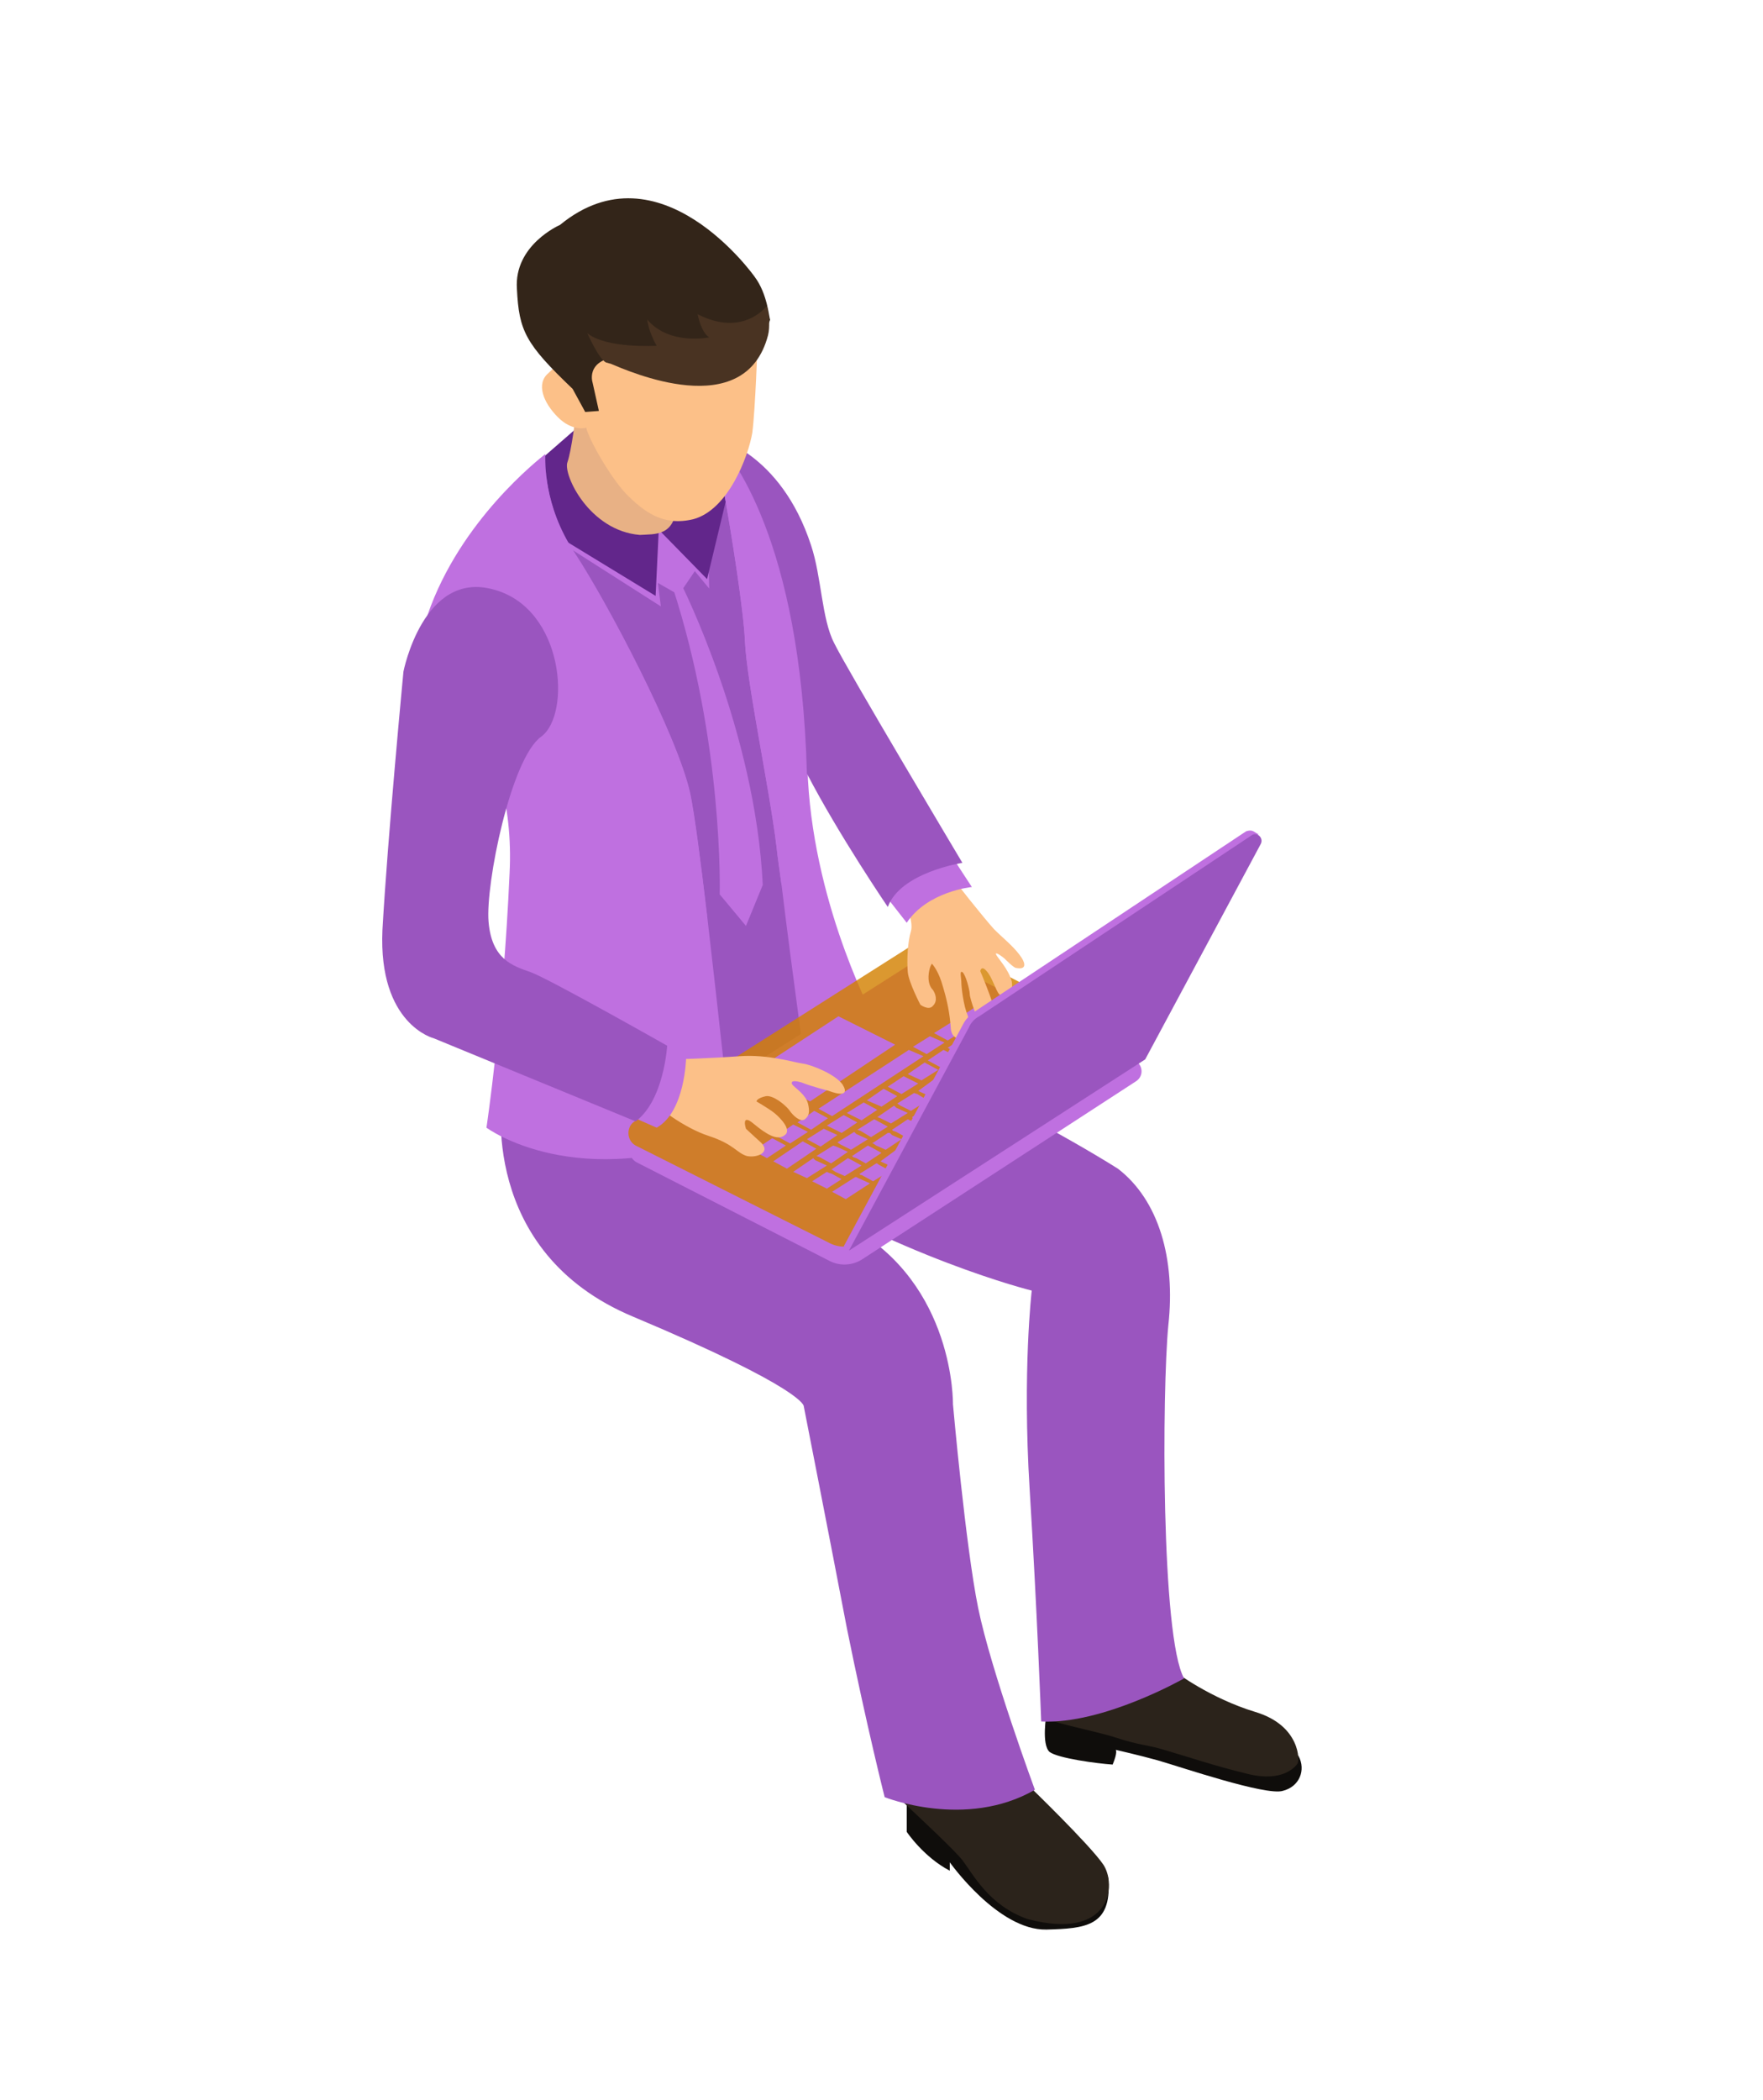 <?xml version="1.0" encoding="utf-8"?>
<!-- Generator: Adobe Illustrator 23.0.0, SVG Export Plug-In . SVG Version: 6.00 Build 0)  -->
<svg version="1.1" id="Layer_1" xmlns="http://www.w3.org/2000/svg" xmlns:xlink="http://www.w3.org/1999/xlink" x="0px" y="0px"
	 viewBox="0 0 167.8 199.8" style="enable-background:new 0 0 167.8 199.8;" xml:space="preserve">
<style type="text/css">
	.st0{fill:#0F0D0B;}
	.st1{fill:#2B231B;}
	.st2{fill:#9A55BF;}
	.st3{fill:#BF70E0;}
	.st4{fill:#62268B;}
	.st5{opacity:0.81;fill:#d38000;}
	.st6{fill:#FCC088;}
	.st7{fill:#E8B185;}
	.st8{display:none;fill:#232323;}
	.st9{fill:#332519;}
	.st10{fill:#493322;}
</style>
<g>
	<path class="st0" d="M86.3,171.1l0,3.2c0,0,1.6,2.4,4.1,3.7c0-0.8,0-0.8,0-0.8s4.6,6.5,9.2,6.4c3.7-0.1,6.2-0.3,5.9-4.7
		C105.3,174.5,86.3,171.1,86.3,171.1z"/>
	<path class="st1" d="M97.9,169.9c0,0,5.8,5.6,7.1,7.5c1.3,1.9,0.8,7.3-7.2,5.2c-3.7-1.3-5.2-4.3-6.2-5.6c-0.7-0.9-3.8-3.8-5.5-5.4
		c-0.7-0.7-1.3-1.1-1.3-1.1S87.3,166.4,97.9,169.9z"/>
</g>
<path class="st2" d="M47.8,104.2c0,0-2.4,14.9,12.5,21.1c16.4,6.9,16.2,8.5,16.2,8.5s2.3,11.7,4.1,21.1c1.9,9.4,3.6,16.1,3.6,16.1
	s7.7,3.1,14.3-0.7c0,0-4.2-11.4-5.4-17.3c-1.2-5.9-2.4-19.4-2.4-19.4s0.2-11.4-9.8-16.9c-10.1-5.6-11.3-12.9-11.3-12.9L47.8,104.2z"
	/>
<g>
	<path class="st0" d="M99.6,163.1c0,0-0.5,2.9,0.3,3.6c0.8,0.6,4.5,1.1,6,1.2c0.5-1.2,0.3-1.4,0.3-1.4s2.2,0.5,4,1
		c2.1,0.6,10.3,3.4,11.9,2.9c1.6-0.4,2.2-2,1.5-3.3C122.8,165.7,99.6,163.1,99.6,163.1z"/>
	<path class="st1" d="M111.9,159.1c0,0,3.3,2.5,7.6,3.8c4.3,1.3,4.2,4.7,4,4.9c-0.2,0.3-1.4,1.8-4.7,1c-3.3-0.8-5.6-1.6-8-2.3
		c-1.6-0.5-2.3-0.4-4.7-1.2c-2.2-0.7-6.9-1.5-6.8-2.1C99.5,162.7,109.5,158.7,111.9,159.1z"/>
</g>
<path class="st2" d="M75.6,95.2c0,0,20.3,9.4,30.8,16c3.9,3,5.5,8.6,4.8,14.9c-0.6,6.2-0.7,29.7,1.5,33.6c0,0-7.7,4.4-13.6,4.1
	c0,0-0.4-10.8-1.1-22.1c-0.7-11.3,0.2-18.9,0.2-18.9s-12.6-3.1-26.5-11.8l-5.3-7.1L75.6,95.2z"/>
<path class="st2" d="M49.9,48.4l20.7-1.1l6.4,49.2c0,0-3.8,6.4-11.5,7.4l-8.5-18L49.9,48.4z"/>
<polygon class="st3" points="66.3,54.1 64.6,56.6 61.8,55 62.7,50.2 "/>
<path class="st3" d="M64.9,55.7c0,0,7,13.9,7.7,28.5L71,88.1l-2.5-3c0,0,0.4-14.3-4.5-29.3L64.9,55.7z"/>
<polygon class="st3" points="62.1,51.4 62.9,57.7 52.4,51 53.6,48.5 "/>
<polygon class="st3" points="62.7,50.2 67.5,56 67.4,51.9 "/>
<polygon class="st4" points="62.7,50.4 62.4,56.7 52.4,50.6 51.6,43.6 55.5,40.2 "/>
<polygon class="st4" points="62.7,50.4 67.3,55.1 69.1,47.6 69.6,43.6 65.1,42.6 "/>
<g>
	<path class="st3" d="M67.7,41.3c0.3,0.7,0.7,2.6,1.1,4.9c0.9,5,2,12.1,2.1,14.8c0.2,4.1,2.3,13.8,3,19.5c0.1,1,0.3,2.3,0.5,3.8l0,0
		C75.3,91.8,77,104,77,104c3.3-1,6.4-6.7,6.4-6.7s-5.8-10.6-6.5-23.1C76.3,48.4,67.7,41.3,67.7,41.3z"/>
	<path class="st3" d="M68.7,44l0.1,2.2c0.9,5,2,12.1,2.1,14.8c0.2,4.1,2.3,13.8,3,19.5c0.1,1,0.3,2.3,0.5,3.8l0,0l0,0
		c0,0,0.4-6.9-0.2-13.5c-0.6-6.5-0.7-12.6-0.7-12.6l-2.2-1.1l1.1-1.9L68.7,44z"/>
</g>
<g>
	<path class="st3" d="M48.5,83.1c-0.6,13.6-2.2,24.2-2.2,24.2s8.6,6.4,23.3,0.5c0,0-1.2-11.3-2.3-20.7c-0.6-5.1-1.2-9.7-1.6-11.6
		c-1.2-5.5-7.9-18.2-11-22.9c-3-4.5-2.8-8.8-2.8-9.3c0,0,0-0.1,0-0.1s0,0,0,0c0,0,0,0,0,0c-0.6,0.5-8.1,6.3-11.2,15.3
		C40.9,62.9,49.2,69.5,48.5,83.1z"/>
	<path class="st3" d="M56.5,62l2.3,0.4l-1.4,3.4l9.9,21.4c-0.6-5.1-1.2-9.7-1.6-11.6c-1.2-5.5-7.9-18.2-11-22.9
		c-3-4.5-2.8-8.8-2.8-9.3l0,0l0,0c0,0,0,0,0,0C51.9,43.8,51.7,50.7,56.5,62z"/>
</g>
<path class="st3" d="M108,100.9l-18.3-9.6c-0.8-0.4-1.7-0.4-2.5,0.1l-26.4,16.8l-0.1-0.6l-0.9,0l0.1,1.9c0,0,0,0,0,0l0,0l0,0
	c0,0.4,0.3,0.9,0.7,1.1L79,120c1,0.5,2.2,0.4,3.1-0.2l26-16.9C108.9,102.4,108.8,101.3,108,100.9z"/>
<path class="st5" d="M60.4,106.7l26.8-17c0.7-0.5,1.7-0.5,2.5-0.1l18.3,9.6c0.8,0.4,0.8,1.5,0.1,2l-26,16.9
	c-0.9,0.6-2.1,0.7-3.1,0.2L60.5,109C59.6,108.5,59.6,107.2,60.4,106.7z"/>
<g>
	<polygon class="st3" points="73.5,108.3 74.8,109 73,110.2 71.7,109.5 	"/>
	<polygon class="st3" points="75.5,107 76.9,107.7 75.2,108.8 73.9,108.1 	"/>
	<polygon class="st3" points="77.5,105.7 78.8,106.4 77.2,107.5 75.9,106.8 	"/>
	<polygon class="st3" points="86.5,99.9 87.9,100.5 79.2,106.2 79.2,106.2 77.9,105.5 	"/>
	<polygon class="st3" points="88.5,98.6 89.9,99.2 88.2,100.3 86.9,99.6 	"/>
	<polygon class="st3" points="90.5,97.3 91.8,98 90.2,99 90.2,99 88.9,98.3 	"/>
	<polygon class="st3" points="94.3,96.4 92.2,97.7 90.9,97.1 93,95.7 	"/>
	<polygon class="st3" points="76.4,108.6 77.7,109.3 74.9,111.2 73.6,110.5 	"/>
	<polygon class="st3" points="78.4,107.4 79.7,108 78.1,109.1 76.8,108.4 	"/>
	<polygon class="st3" points="80.3,106.1 81.6,106.8 80.1,107.8 78.7,107.1 	"/>
	<polygon class="st3" points="82.2,104.9 83.5,105.6 82,106.6 80.6,105.9 	"/>
	<polygon class="st3" points="84.1,103.6 85.4,104.3 83.9,105.3 82.5,104.7 	"/>
	<polygon class="st3" points="86,102.4 87.4,103.1 85.8,104.1 85.8,104.1 84.5,103.4 	"/>
	<polygon class="st3" points="88,101.1 89.3,101.8 87.7,102.8 86.4,102.2 	"/>
	<polygon class="st3" points="89.8,99.9 91.2,100.6 89.6,101.6 89.6,101.6 88.3,100.9 	"/>
	<polygon class="st3" points="91.7,98.7 93.1,99.4 91.5,100.4 90.2,99.7 	"/>
	<polygon class="st3" points="96.2,97.3 93.4,99.1 92.1,98.5 94.9,96.7 	"/>
	<polygon class="st3" points="77.6,110.4 78.7,110.9 76.8,112.1 75.5,111.5 77.4,110.2 	"/>
	<polygon class="st3" points="79.6,109.1 80.7,109.6 79.1,110.7 78,110.1 77.7,110 79.3,109 	"/>
	<polygon class="st3" points="81.5,107.9 82.6,108.4 81,109.4 80,108.9 79.7,108.7 81.3,107.7 	"/>
	<polygon class="st3" points="83.4,106.6 84.5,107.2 82.9,108.2 82.9,108.2 81.9,107.6 81.6,107.5 83.2,106.5 	"/>
	<polygon class="st3" points="85.3,105.4 86.4,105.9 84.8,106.9 83.8,106.4 83.5,106.3 85.1,105.2 	"/>
	<polygon class="st3" points="87.3,104.1 88.3,104.7 86.7,105.7 85.7,105.2 85.7,105.2 85.4,105 87,104 	"/>
	<polygon class="st3" points="89.2,102.9 90.2,103.4 88.7,104.4 87.6,103.9 87.4,103.8 88.9,102.7 	"/>
	<polygon class="st3" points="91.1,101.7 92.1,102.2 90.6,103.2 89.5,102.7 89.5,102.7 89.3,102.5 90.8,101.5 	"/>
	<polygon class="st3" points="93,100.4 94,101 92.5,102 91.4,101.4 91.1,101.3 92.7,100.3 	"/>
	<polygon class="st3" points="98.1,98.3 94.4,100.7 93.3,100.2 93,100.1 96.8,97.6 	"/>
	<polygon class="st3" points="79.2,111.7 80.1,112.2 78.7,113.1 77.3,112.4 78.7,111.5 78.9,111.6 	"/>
	<polygon class="st3" points="81.1,110.4 82,110.9 80.4,111.9 79.5,111.5 79.2,111.3 79.1,111.3 80.7,110.2 80.9,110.3 	"/>
	<polygon class="st3" points="83,109.2 83.9,109.7 82.4,110.7 81.5,110.2 81.2,110.1 81.1,110 82.6,109 82.8,109.1 	"/>
	<polygon class="st3" points="84.9,108 85.8,108.4 84.3,109.4 83.4,109 83.1,108.8 83.1,108.8 83,108.8 84.5,107.8 84.5,107.8
		84.7,107.8 	"/>
	<polygon class="st3" points="86.9,106.7 87.8,107.2 86.2,108.2 85.3,107.7 85,107.6 84.9,107.5 86.4,106.5 86.6,106.6 	"/>
	<polygon class="st3" points="88.8,105.5 89.7,105.9 88.1,107 87.2,106.5 87.2,106.5 86.9,106.4 86.8,106.3 88.4,105.3 88.5,105.3
		"/>
	<polygon class="st3" points="90.7,104.2 91.6,104.7 90,105.7 89.1,105.2 88.9,105.1 88.7,105 90.3,104 90.3,104 90.4,104.1 	"/>
	<polygon class="st3" points="92.6,103 93.5,103.5 92,104.5 91.1,104 91.1,104 90.8,103.9 90.6,103.8 92.2,102.8 92.3,102.9 	"/>
	<polygon class="st3" points="94.5,101.8 95.4,102.2 93.8,103.3 92.9,102.8 92.6,102.6 92.5,102.6 94.1,101.6 94.2,101.6 	"/>
	<polygon class="st3" points="100,99.3 95.7,102 94.8,101.5 94.6,101.4 94.4,101.3 98.6,98.6 	"/>
	<polygon class="st3" points="81.7,112.1 82.8,112.6 80.5,114.1 79.2,113.4 81.4,112 81.5,112 	"/>
	<polygon class="st3" points="83.6,110.8 84.7,111.4 83.1,112.4 82,111.8 81.9,111.8 81.8,111.7 83.4,110.7 83.5,110.7 	"/>
	<polygon class="st3" points="85.6,109.6 86.7,110.1 85.1,111.1 84,110.6 83.8,110.5 83.8,110.5 85.3,109.4 85.4,109.5 	"/>
	<polygon class="st3" points="87.5,108.3 88.6,108.9 87,109.9 85.9,109.3 85.9,109.3 85.8,109.3 85.7,109.2 87.2,108.2 87.3,108.2
		87.3,108.2 87.4,108.3 	"/>
	<polygon class="st3" points="89.4,107.1 90.5,107.6 88.9,108.7 87.8,108.1 87.7,108 87.6,108 89.1,107 89.2,107 	"/>
	<polygon class="st3" points="91.3,105.8 92.4,106.4 90.8,107.4 89.7,106.9 89.6,106.8 89.5,106.7 91.1,105.7 91.2,105.8 	"/>
	<polygon class="st3" points="93.2,104.6 94.3,105.1 92.7,106.2 91.6,105.6 91.5,105.5 91.4,105.5 93,104.5 93.1,104.5 	"/>
	<polygon class="st3" points="95.1,103.4 96.2,103.9 94.7,104.9 93.6,104.4 93.4,104.3 93.3,104.2 94.9,103.3 94.9,103.3 	"/>
	<polygon class="st3" points="97,102.1 98.1,102.7 96.5,103.7 95.4,103.1 95.3,103.1 95.2,103 96.8,102 96.8,102 96.9,102.1 	"/>
	<polygon class="st3" points="101.8,100.3 98.4,102.5 97.3,101.9 97.2,101.8 97.1,101.8 100.5,99.6 	"/>
</g>
<path class="st6" d="M86,85.5c0,0,1,2.1,0.7,3.1c-0.3,1-0.4,2.7-0.3,3.9c0.1,1,1.2,3.1,1.2,3.1s0.8,0.6,1.2,0.1
	c0.5-0.5,0.2-1.2,0-1.5c-0.3-0.3-0.5-0.8-0.4-1.6c0.1-0.7,0.3-0.9,0.3-0.9s0.5,0.5,0.9,1.7c0.6,1.9,0.8,3.1,0.9,4.5
	c0.1,1.1,1.2,1.1,1.5,0.7c0.2-0.3,0.4-1,0.1-2c-0.4-0.9-0.6-2.7-0.6-3.1c0-0.4-0.2-1.2,0.1-1c0.3,0.2,0.7,1.7,0.7,2.1
	c0,0.4,0.8,2.8,1.2,2.9c0.6,0.2,1.3-0.8,1-1.9c-0.3-1.1-1.2-3.2-1.2-3.2s0.1-0.6,0.6,0c0.5,0.5,0.9,1.9,1.2,2.2
	c0.6,0.6,1.4,0,1.2-1.2c-0.3-1.2-1.4-2.3-1.5-2.6c-0.1-0.3,0.7,0.3,0.8,0.4c0.1,0.1,0.9,0.9,1.1,0.9c1,0.2,1-0.4,0.3-1.3
	c-0.7-0.9-1.5-1.5-2.4-2.4c-0.9-1-3.9-4.7-4.1-5.2C90.5,83.3,87.9,83.2,86,85.5z"/>
<path class="st3" d="M119.8,79.4l-0.5-0.3c0,0,0,0,0,0l0,0l0,0c-0.2-0.1-0.4-0.1-0.7,0L92.7,96.3c-0.4,0.3-0.8,0.7-1,1.1l-11.4,21.2
	l0.6,0.4l1.5-1.5l-0.4-0.1l26.5-17.1l10.9-20.4c0.1-0.1,0.1-0.3,0.1-0.4L119.8,79.4z"/>
<path class="st2" d="M80.8,119l11.4-21.2c0.2-0.5,0.6-0.9,1-1.1l25.9-17.2c0.5-0.4,1.2,0.2,0.9,0.8l-11,20.5L80.8,119z"/>
<polygon class="st3" points="71.7,102 77.1,104.8 85.2,99.4 79.8,96.7 "/>
<path class="st3" d="M90.8,81.8l1.7,2.6c0,0-4.2,0.4-6.2,3.4l-1.8-2.3C84.5,85.4,86.6,82.9,90.8,81.8z"/>
<path class="st2" d="M68,41.6c1.5,1.6,8.2,9.6,8.8,32c3,5.8,7.7,12.7,7.7,12.7c1.2-3.3,7.1-4.2,7.1-4.2S80.5,63.5,79.4,61.2
	c-1.2-2.3-1.2-6.3-2.2-9.3C74.3,43,68,41.6,68,41.6L68,41.6z"/>
<g>
	<path class="st7" d="M54.8,39.5c0,0-0.4,3.4-0.8,4.5c-0.4,1.2,2.1,6.5,6.9,6.9c1.4-0.1,3.4,0.2,3.5-3L54.8,39.5z"/>
	<path class="st6" d="M72.1,32.7c0,0-0.2,6.2-0.5,8.5c-0.4,2.3-2.3,7.3-5.6,8.2c-2.9,0.7-4.7-0.7-6.4-2.4c-1.6-1.7-3.6-5.3-3.8-6.3
		c0,0-1.3,0.4-2.7-1c-1.4-1.4-2.1-3.2-0.9-4.2C53.5,34.4,62,23.8,72.1,32.7z"/>
	<path class="st8" d="M54.5,37c1.2,2.2,1.2,2.2,1.2,2.2l1.3-0.1l-0.7-3.3c0,0,0.1-1.6,1.4-1.3c0,0,0,0,0,0c0.1,0,0.3,0.1,0.4,0.1
		c1.7,0.7,12.8,5.7,15-2.7c0.2-0.8,0.1-1.8-0.1-2.8c0,0,0,0,0,0c-0.6-2.1-2.2-4.6-5.5-6.6c-4.8-3-11.8-4-15.2-1.5
		C48.8,23.7,47.1,31.7,54.5,37z"/>
	<path class="st9" d="M71.8,26.3c0,0-9-12.7-18.5-4.9c0,0-4.4,1.9-4.1,6.1c0.2,4,0.8,5.2,5.3,9.5l1.2,2.2l1.3-0.1l-0.6-2.7
		c0,0-0.9-2.7,3.8-2.5c4.7,0.2,12.2-0.8,12.2-0.8l0.9-2.7C73.2,30.4,73.1,28,71.8,26.3z"/>
	<path class="st10" d="M55.9,31.7c0,0,1.1,2.5,1.8,2.8c0,0,0,0,0,0c0.1,0,0.3,0.1,0.4,0.1c1.7,0.7,12.8,5.7,15-2.7
		c0.2-0.8,0.1-1.8-0.1-2.8c-0.1,0.1-2.3,3-6.6,0.8c0,0,0.3,1.7,1.1,2.2c0,0-3.8,0.8-5.9-1.7c0,0,0.1,1.1,0.9,2.5
		C62.6,32.9,57.7,33.2,55.9,31.7z"/>
</g>
<path class="st6" d="M62.5,105.2c0,0,2.5,2.1,5,2.9c2.4,0.8,2.6,1.6,3.6,1.9c1,0.2,2.4-0.4,1.2-1.4c-1.1-1-1.3-1.2-1.3-1.2
	s-0.5-1.5,0.7-0.5c1.2,1,2.3,1.7,3,1.1c0.7-0.5-0.5-1.7-1-2.1c-0.5-0.4-1.7-1.1-1.7-1.1s0-0.3,0.9-0.5c0.7-0.1,1.8,0.8,2.2,1.3
	c0.4,0.6,1.1,1.2,1.5,0.9c0.4-0.3,0.5-0.7,0.3-1.5c-0.2-0.8-1.1-1.4-1.4-1.7c-0.3-0.3-0.2-0.6,0.8-0.3c1,0.4,2.6,0.8,2.6,0.8
	s2.2,0.9,1.3-0.6c-0.7-1-3-1.9-3.8-2c-0.8-0.1-3.3-0.9-6-0.7c-2.8,0.2-6.1,0.3-6.1,0.3L62.5,105.2z"/>
<path class="st3" d="M63.1,99.6l2.2,1.1c0,0-0.1,5.1-2.8,6.6l-2.5-1.1L63.1,99.6z"/>
<path class="st2" d="M38.4,63.9c0,0,1.9-9.7,8.6-7.8c6.7,1.8,7.4,11.9,4.5,14c-2.9,2.1-5.3,14.1-5,17.6c0.3,3.6,2.3,4.2,4,4.8
	c1.7,0.6,13,7,13,7s-0.3,5.2-3,7.2l-19.2-7.9c0,0-5.3-1.3-4.9-10.3C36.9,79.6,38.4,63.9,38.4,63.9z"/>
</svg>
